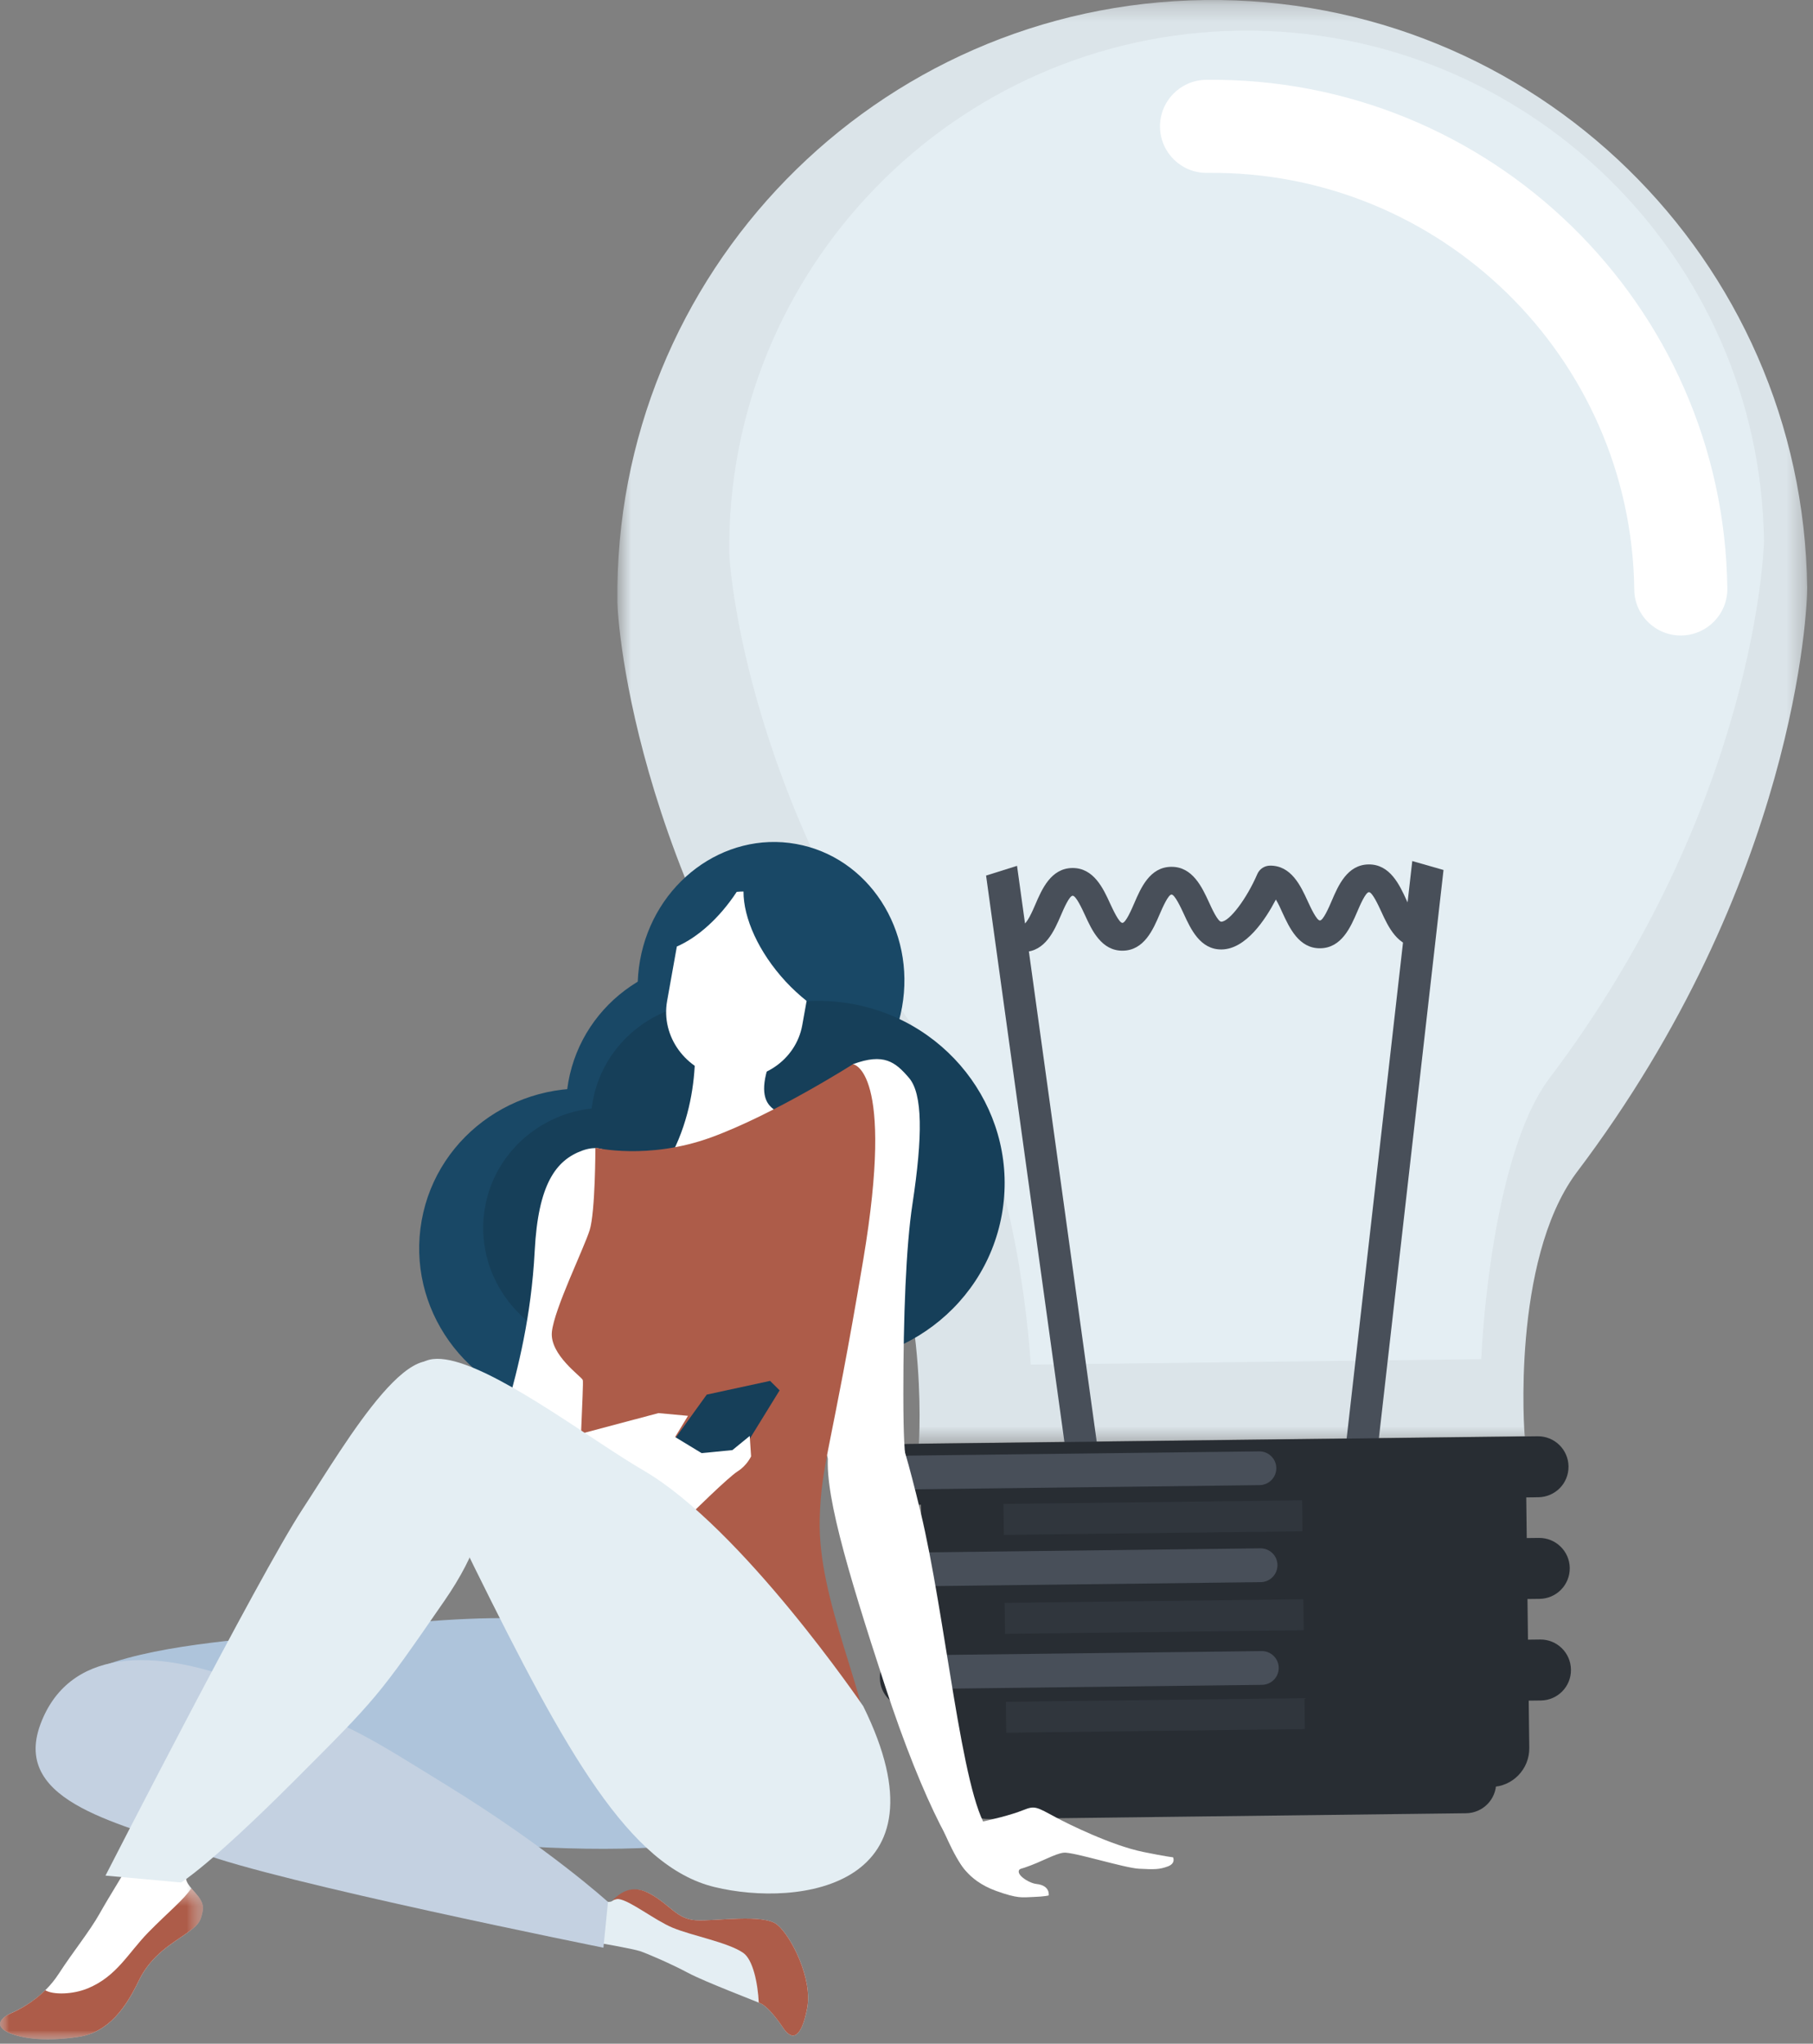 <?xml version="1.0" encoding="UTF-8"?>
<svg width="102px" height="115px" viewBox="0 0 102 115" version="1.1" xmlns="http://www.w3.org/2000/svg" xmlns:xlink="http://www.w3.org/1999/xlink">
    <rect x="0" y="0" width="102" height="115" fill="#808080" stroke="none"/>
    <!-- Generator: Sketch 48 (47235) - http://www.bohemiancoding.com/sketch -->
    <title>Page 1</title>
    <desc>Created with Sketch.</desc>
    <defs>
        <polygon id="path-1" points="0.732 0.246 67.673 0.246 67.673 81.476 0.732 81.476"></polygon>
        <polygon id="path-3" points="6.48637596e-06 0.274 11.424 0.274 11.424 11 6.48637596e-06 11"></polygon>
        <polygon id="path-5" points="0 0.494 11.425 0.494 11.425 9 0 9"></polygon>
    </defs>
    <g id="Page-1" stroke="none" stroke-width="1" fill="none" fill-rule="evenodd">
        <g transform="translate(0, -1)">
            <path d="M55.601,103.357 L82.48,103.031 C83.425,103.019 84.186,102.249 84.175,101.297 C84.164,100.348 83.384,99.588 82.438,99.599 L55.559,99.927 C54.609,99.939 53.852,100.715 53.864,101.668 C53.876,102.617 54.651,103.37 55.601,103.357" id="Fill-1" fill="#282D33"></path>
            <g id="Group-5" transform="translate(34, 0.754)">
                <mask id="mask-2" fill="white">
                    <use xlink:href="#path-1"></use>
                </mask>
                <g id="Clip-4"></g>
                <path d="M0.735,34.127 C0.509,15.633 15.305,0.473 33.796,0.248 C52.289,0.023 67.448,14.819 67.673,33.313 C67.686,34.402 67.072,49.881 54.662,66.273 C51.027,71.224 51.757,81.061 51.787,81.061 C46.605,81.122 42.341,81.175 37.149,81.238 C35.561,81.259 33.976,81.276 32.396,81.296 C27.213,81.359 22.87,81.413 17.69,81.476 C17.721,81.476 18.278,71.621 14.541,66.76 C1.718,50.664 0.747,35.216 0.735,34.127" id="Fill-3" fill="#DBE4E9" mask="url(#mask-2)"></path>
            </g>
            <path d="M57.992,77.787 C57.711,73.574 56.582,65.654 53.93,62.209 C41.749,46.915 41.033,32.31 41.029,32.166 C40.835,16.136 53.733,2.92 69.779,2.725 C85.831,2.531 99.047,15.428 99.242,31.475 C99.239,31.603 98.871,46.227 87.113,61.752 C84.504,65.297 83.539,73.256 83.336,77.478 L57.992,77.787 Z" id="Fill-6" fill="#E4EEF3"></path>
            <path d="M94.592,36.759 C93.147,36.777 91.959,35.622 91.944,34.178 C91.784,21.085 81.002,10.57 67.911,10.728 C66.464,10.745 65.28,9.588 65.263,8.147 C65.245,6.697 66.402,5.51 67.85,5.492 C83.828,5.297 96.985,18.139 97.18,34.114 C97.196,35.56 96.04,36.739 94.592,36.759" id="Fill-8" fill="#FFFFFF"></path>
            <polygon id="Fill-10" fill="#484F59" points="60.241 84.717 55.477 50.268 57.219 49.721 61.984 84.167"></polygon>
            <polygon id="Fill-12" fill="#484F59" points="77.283 84.509 81.213 49.954 79.455 49.451 75.529 84.004"></polygon>
            <path d="M79.833,54.291 C78.632,54.306 78.099,53.141 77.709,52.291 C77.545,51.935 77.205,51.199 77.017,51.202 C76.83,51.203 76.509,51.949 76.356,52.309 C75.988,53.166 75.479,54.344 74.277,54.359 C73.077,54.376 72.543,53.206 72.15,52.358 C72.065,52.163 71.926,51.855 71.781,51.617 C71.185,52.761 70.088,54.41 68.728,54.426 C67.526,54.441 66.988,53.275 66.601,52.426 C66.436,52.072 66.095,51.334 65.909,51.336 C65.724,51.34 65.4,52.081 65.245,52.441 C64.877,53.3 64.372,54.48 63.167,54.495 C61.966,54.51 61.43,53.343 61.041,52.492 C60.876,52.139 60.54,51.401 60.348,51.403 C60.16,51.406 59.838,52.151 59.684,52.511 C59.313,53.368 58.806,54.547 57.604,54.563 L57.584,52.998 C57.768,52.996 58.096,52.255 58.249,51.894 C58.619,51.031 59.129,49.856 60.33,49.843 C61.531,49.83 62.068,50.989 62.456,51.843 C62.621,52.197 62.961,52.932 63.148,52.931 C63.335,52.928 63.658,52.187 63.813,51.825 C64.184,50.965 64.687,49.789 65.891,49.776 C67.093,49.761 67.626,50.922 68.019,51.773 C68.181,52.132 68.519,52.864 68.709,52.864 C69.166,52.858 70.138,51.578 70.739,50.178 C70.863,49.898 71.138,49.714 71.447,49.709 C72.647,49.694 73.182,50.855 73.571,51.706 C73.735,52.062 74.075,52.797 74.259,52.795 C74.446,52.794 74.768,52.053 74.921,51.694 C75.289,50.83 75.797,49.656 76.997,49.641 C78.2,49.626 78.735,50.786 79.127,51.641 C79.291,51.996 79.628,52.73 79.814,52.727 L79.833,54.291 Z" id="Fill-14" fill="#484F59"></path>
            <path d="M85.826,81.853 L86.038,99.352 C86.053,100.55 85.097,101.539 83.894,101.552 L54.185,101.914 C52.988,101.928 52.003,100.964 51.988,99.765 L51.775,82.267 L85.826,81.853 Z" id="Fill-16" fill="#282D33"></path>
            <path d="M86.549,85.249 L51.096,85.68 C50.149,85.692 49.373,84.938 49.363,83.987 C49.35,83.04 50.109,82.26 51.052,82.249 L86.508,81.819 C87.457,81.808 88.234,82.567 88.245,83.514 C88.257,84.465 87.499,85.237 86.549,85.249" id="Fill-18" fill="#282D33"></path>
            <path d="M70.862,84.568 L51.197,84.807 C50.669,84.813 50.236,84.392 50.23,83.869 C50.224,83.343 50.647,82.914 51.172,82.908 L70.841,82.668 C71.368,82.661 71.799,83.083 71.805,83.606 C71.811,84.131 71.391,84.562 70.862,84.568" id="Fill-20" fill="#484F59"></path>
            <path d="M86.617,90.968 L51.165,91.398 C50.219,91.409 49.442,90.653 49.43,89.701 C49.421,88.758 50.178,87.98 51.123,87.97 L86.576,87.538 C87.527,87.527 88.303,88.286 88.315,89.228 C88.326,90.181 87.567,90.955 86.617,90.968" id="Fill-22" fill="#282D33"></path>
            <path d="M86.689,96.686 L51.235,97.118 C50.289,97.129 49.513,96.371 49.501,95.425 C49.49,94.475 50.249,93.697 51.192,93.685 L86.647,93.255 C87.597,93.244 88.372,94.002 88.382,94.952 C88.396,95.898 87.638,96.675 86.689,96.686" id="Fill-24" fill="#282D33"></path>
            <path d="M70.928,90.027 L51.261,90.265 C50.736,90.272 50.303,89.848 50.296,89.325 C50.291,88.798 50.713,88.369 51.24,88.363 L70.907,88.124 C71.434,88.118 71.866,88.536 71.871,89.061 C71.876,89.587 71.456,90.021 70.928,90.027" id="Fill-26" fill="#484F59"></path>
            <path d="M70.999,95.806 L51.332,96.044 C50.806,96.052 50.373,95.629 50.367,95.107 C50.36,94.582 50.783,94.152 51.31,94.145 L70.976,93.906 C71.503,93.899 71.936,94.32 71.941,94.844 C71.949,95.368 71.526,95.798 70.999,95.806" id="Fill-28" fill="#484F59"></path>
            <polygon id="Fill-30" fill="#30363D" points="73.278 87.164 56.477 87.369 56.455 85.624 73.257 85.421"></polygon>
            <polygon id="Fill-32" fill="#30363D" points="73.347 92.734 56.544 92.938 56.523 91.193 73.326 90.988"></polygon>
            <polygon id="Fill-34" fill="#30363D" points="73.413 98.294 56.61 98.5 56.59 96.759 73.392 96.554"></polygon>
            <path d="M23.723,69.677 C22.841,74.598 26.202,79.316 31.227,80.214 C36.251,81.114 41.039,77.853 41.917,72.935 C42.8,68.013 39.439,63.295 34.414,62.398 C29.389,61.497 24.602,64.758 23.723,69.677" id="Fill-36" fill="#194866"></path>
            <path d="M31.974,61.884 C31.158,66.437 34.269,70.804 38.92,71.635 C43.573,72.468 48.001,69.45 48.817,64.897 C49.631,60.341 46.523,55.976 41.871,55.144 C37.218,54.311 32.787,57.33 31.974,61.884" id="Fill-38" fill="#194866"></path>
            <path d="M36.009,55.036 C35.233,59.382 37.902,63.493 41.972,64.222 C46.042,64.948 49.97,62.017 50.749,57.672 C51.526,53.328 48.855,49.216 44.786,48.489 C40.715,47.76 36.786,50.692 36.009,55.036" id="Fill-40" fill="#194866"></path>
            <path d="M35.896,65.677 C34.906,71.211 38.685,76.518 44.338,77.53 C49.992,78.54 55.376,74.873 56.365,69.338 C57.355,63.804 53.576,58.497 47.923,57.486 C42.271,56.475 36.884,60.142 35.896,65.677" id="Fill-42" fill="#163F59"></path>
            <path d="M27.289,68.916 C26.626,72.618 29.153,76.165 32.931,76.841 C36.71,77.517 40.31,75.064 40.972,71.364 C41.634,67.665 39.106,64.118 35.328,63.441 C31.55,62.764 27.951,65.216 27.289,68.916" id="Fill-44" fill="#163F59"></path>
            <path d="M33.347,62.976 C32.685,66.675 35.214,70.222 38.993,70.899 C42.772,71.574 46.371,69.123 47.034,65.422 C47.696,61.723 45.168,58.175 41.389,57.498 C37.611,56.823 34.009,59.276 33.347,62.976" id="Fill-46" fill="#163F59"></path>
            <path d="M41.449,51.184 C41.574,51.171 41.702,51.165 41.829,51.165 C41.827,52.657 42.672,54.573 44.209,56.238 C44.583,56.64 44.977,57 45.38,57.323 L45.137,58.679 C44.777,60.688 42.783,62.011 40.684,61.636 C38.583,61.261 37.173,59.327 37.533,57.319 L38.08,54.26 C39.248,53.752 40.473,52.667 41.449,51.184" id="Fill-48" fill="#FFFFFF"></path>
            <path d="M34.85,66.871 C34.749,66.272 34.174,65.228 32.757,65.744 C31.269,66.286 30.278,67.644 30.083,71.378 C29.891,75.114 29.118,78.075 28.539,80.137 C27.958,82.198 30.598,86.19 32.081,83.743 C33.562,81.297 34.399,75.179 34.528,73.504 C34.656,71.829 34.912,67.257 34.85,66.871" id="Fill-50" fill="#FFFFFF"></path>
            <path d="M47.987,60.882 C47.987,60.882 44.702,73.568 46.182,81.489 C47.23,87.088 49.255,83.299 50.916,82.744 C50.916,82.744 50.822,82.035 50.822,79.428 C50.822,75.106 50.969,71.135 51.337,68.737 C51.914,64.939 51.914,62.556 51.142,61.654 C50.37,60.752 49.724,60.237 47.987,60.882" id="Fill-52" fill="#FFFFFF"></path>
            <path d="M50.239,81.231 C50.239,81.231 50.37,80.202 51.788,86.061 C53.203,91.921 54.105,102.032 55.587,103.963 C57.068,105.897 57.583,104.737 57.325,104.995 C56.41,105.91 56.038,106.796 55.071,106.603 C54.105,106.411 51.98,102.546 49.788,95.85 C47.599,89.152 46.248,84.581 46.635,82.519 C47.02,80.459 50.047,80.717 50.239,81.231" id="Fill-54" fill="#FFFFFF"></path>
            <path d="M37.845,65.839 C37.845,65.839 42.898,64.127 43.594,63.73 C44.291,63.331 41.717,63.73 43.862,59.511 C43.889,59.459 39.973,57.201 39.625,57.134 C39.277,57.068 38.926,57.998 38.926,57.998 C38.926,57.998 39.762,62.006 37.845,65.839" id="Fill-56" fill="#FFFFFF"></path>
            <path d="M53.01,103.835 C53.01,103.835 53.976,106.218 54.554,106.41 C55.135,106.603 56.68,106.41 57.646,106.09 C58.612,105.767 59.32,105.316 59.836,105.251 C60.349,105.188 63.25,106.112 64.084,106.153 C64.966,106.197 65.224,106.197 65.697,106.025 C66.167,105.853 65.997,105.51 65.997,105.51 C65.997,105.51 65.588,105.468 64.322,105.209 C62.54,104.847 60.072,103.623 59.428,103.276 C58.311,102.675 58.231,102.588 57.582,102.849 C56.831,103.147 55.842,103.38 54.92,103.578 C53.717,103.835 53.01,103.835 53.01,103.835" id="Fill-58" fill="#FFFFFF"></path>
            <path d="M53.933,105.639 C53.933,105.639 54.337,106.783 56.037,107.399 C57.283,107.848 57.492,107.764 58.14,107.742 C58.783,107.72 58.999,107.656 58.999,107.656 C58.999,107.656 59.106,107.098 58.311,107.011 C57.867,106.964 57.025,106.412 57.411,106.153 C57.795,105.897 53.933,105.639 53.933,105.639" id="Fill-60" fill="#FFFFFF"></path>
            <path d="M33.949,94.175 C33.949,94.175 32.66,89.28 32.594,86.512 C32.532,83.742 32.852,78.849 32.788,78.655 C32.724,78.461 30.922,77.239 31.049,75.95 C31.177,74.662 32.852,71.25 33.175,70.219 C33.496,69.189 33.496,65.581 33.496,65.581 C33.496,65.581 36.459,66.29 40.001,65.003 C43.542,63.714 47.987,60.882 47.987,60.882 C47.987,60.882 50.37,61.139 48.566,71.894 C46.764,82.648 46.206,83.287 46.118,86.447 C45.989,91.085 48.824,96.301 49.081,100.229 C49.34,104.156 34.849,95.592 33.949,94.175" id="Fill-62" fill="#AD5C49"></path>
            <path d="M36.329,93.596 C31.251,91.551 27.958,91.727 15.852,93.017 C13.077,93.312 7.441,93.694 4.646,95.27 C2.135,96.687 1.431,100.394 13.999,102.872 C25.483,105.135 40.307,106.206 44.123,103.127 C47.939,100.046 41.289,95.592 36.329,93.596" id="Fill-64" fill="#AEC4DB"></path>
            <path d="M33.69,107.828 C33.69,107.828 34.205,108.15 34.464,107.957 C34.72,107.765 35.428,106.927 36.588,107.571 C37.747,108.215 38.07,108.987 39.165,109.053 C40.259,109.115 42.963,108.665 43.737,109.309 C44.509,109.953 45.734,112.336 45.411,114.011 C45.088,115.684 44.575,115.878 44.058,115.105 C43.543,114.332 43.092,113.881 42.835,113.753 C42.577,113.623 39.68,112.53 38.713,112.014 C37.747,111.498 36.395,110.919 36.009,110.79 C35.623,110.663 33.497,110.275 33.303,110.275 C33.111,110.275 33.69,107.828 33.69,107.828" id="Fill-66" fill="#E4EEF3"></path>
            <path d="M43.736,109.309 C42.964,108.664 40.258,109.115 39.164,109.052 C38.069,108.987 37.746,108.214 36.589,107.571 C35.672,107.061 35.033,107.359 34.456,107.937 C34.469,107.947 34.654,107.843 34.804,107.86 C35.444,107.937 36.833,109.049 37.843,109.472 C38.937,109.926 40.943,110.29 41.809,110.883 C42.359,111.261 42.632,112.571 42.69,113.69 C42.758,113.718 42.81,113.74 42.834,113.752 C43.092,113.88 43.542,114.331 44.057,115.105 C44.575,115.877 45.089,115.684 45.41,114.01 C45.733,112.335 44.508,109.953 43.736,109.309" id="Fill-68" fill="#AD5C49"></path>
            <path d="M33.949,110.596 C33.949,110.596 15.44,106.875 11.28,105.251 C7.12,103.627 0.59,102.546 2.276,98.02 C3.804,93.914 8.416,93.434 14.479,95.971 C20.544,98.511 20.619,98.683 25.125,101.452 C30.869,104.981 34.205,108.022 34.205,108.022 L33.949,110.596 Z" id="Fill-70" fill="#C4D1E1"></path>
            <polygon id="Fill-72" fill="#163F59" points="43.326 78.702 43.861 79.235 41.663 82.802 38.307 82.897 37.787 82.211 39.762 79.474"></polygon>
            <path d="M32.469,81.732 L37.045,80.515 L38.707,80.669 L37.982,81.861 L39.472,82.766 L41.205,82.597 L42.18,81.801 L42.256,82.949 C42.256,82.949 42.026,83.461 41.496,83.795 C40.97,84.127 38.925,86.147 38.925,86.147 L37.792,85.662 L35.251,84.405 L33.262,85.193 L32.469,81.732 Z" id="Fill-74" fill="#FFFFFF"></path>
            <g id="Group-78" transform="translate(0, 104.754)">
                <mask id="mask-4" fill="white">
                    <use xlink:href="#path-3"></use>
                </mask>
                <g id="Clip-77"></g>
                <path d="M10.7,1.271 C10.7,1.271 10.249,1.722 10.571,2.237 C10.893,2.751 11.537,3.138 11.407,3.783 C11.279,4.426 11.151,4.555 10.442,5.07 C9.734,5.584 8.511,6.229 7.802,7.71 C7.093,9.19 6.128,10.608 4.388,10.866 C2.649,11.124 1.297,10.995 0.46,10.608 C-0.377,10.221 0.074,9.772 0.654,9.514 C1.233,9.256 2.457,8.613 3.295,7.324 C4.131,6.036 5.032,4.942 5.612,3.911 C6.192,2.88 6.9,1.786 7.479,0.756 C8.059,-0.275 10.7,0.562 10.7,1.271" id="Fill-76" fill="#FFFFFF" mask="url(#mask-4)"></path>
            </g>
            <g id="Group-81" transform="translate(0, 106.754)">
                <mask id="mask-6" fill="white">
                    <use xlink:href="#path-5"></use>
                </mask>
                <g id="Clip-80"></g>
                <path d="M8.348,2.976 C7.201,4.149 6.577,5.452 4.936,6.131 C4.086,6.483 2.978,6.499 2.545,6.235 C1.838,6.93 1.076,7.327 0.655,7.514 C0.075,7.772 -0.377,8.221 0.46,8.608 C1.297,8.995 2.65,9.123 4.389,8.866 C6.128,8.608 7.093,7.19 7.802,5.71 C8.511,4.229 9.735,3.584 10.443,3.07 C11.152,2.555 11.28,2.426 11.408,1.783 C11.515,1.25 11.094,0.893 10.764,0.494 C10.362,1.122 9.451,1.851 8.348,2.976" id="Fill-79" fill="#AD5C49" mask="url(#mask-6)"></path>
            </g>
            <path d="M48.567,97.009 C48.567,97.009 41.741,86.962 36.203,83.742 C30.664,80.523 16.625,68.802 26.671,89.152 C31.851,99.647 35.428,106.025 40.195,107.182 C44.96,108.343 53.59,107.182 48.567,97.009" id="Fill-82" fill="#E4EEF3"></path>
            <path d="M5.935,106.54 C5.935,106.54 14.564,89.669 17.011,85.933 C19.457,82.198 23.709,74.728 25.513,78.72 C27.316,82.712 28.731,85.675 24.997,91.086 C21.261,96.494 21.261,96.494 16.497,101.261 C11.731,106.025 10.186,106.927 10.186,106.927 L5.935,106.54 Z" id="Fill-84" fill="#E4EEF3"></path>
        </g>
    </g>
</svg>